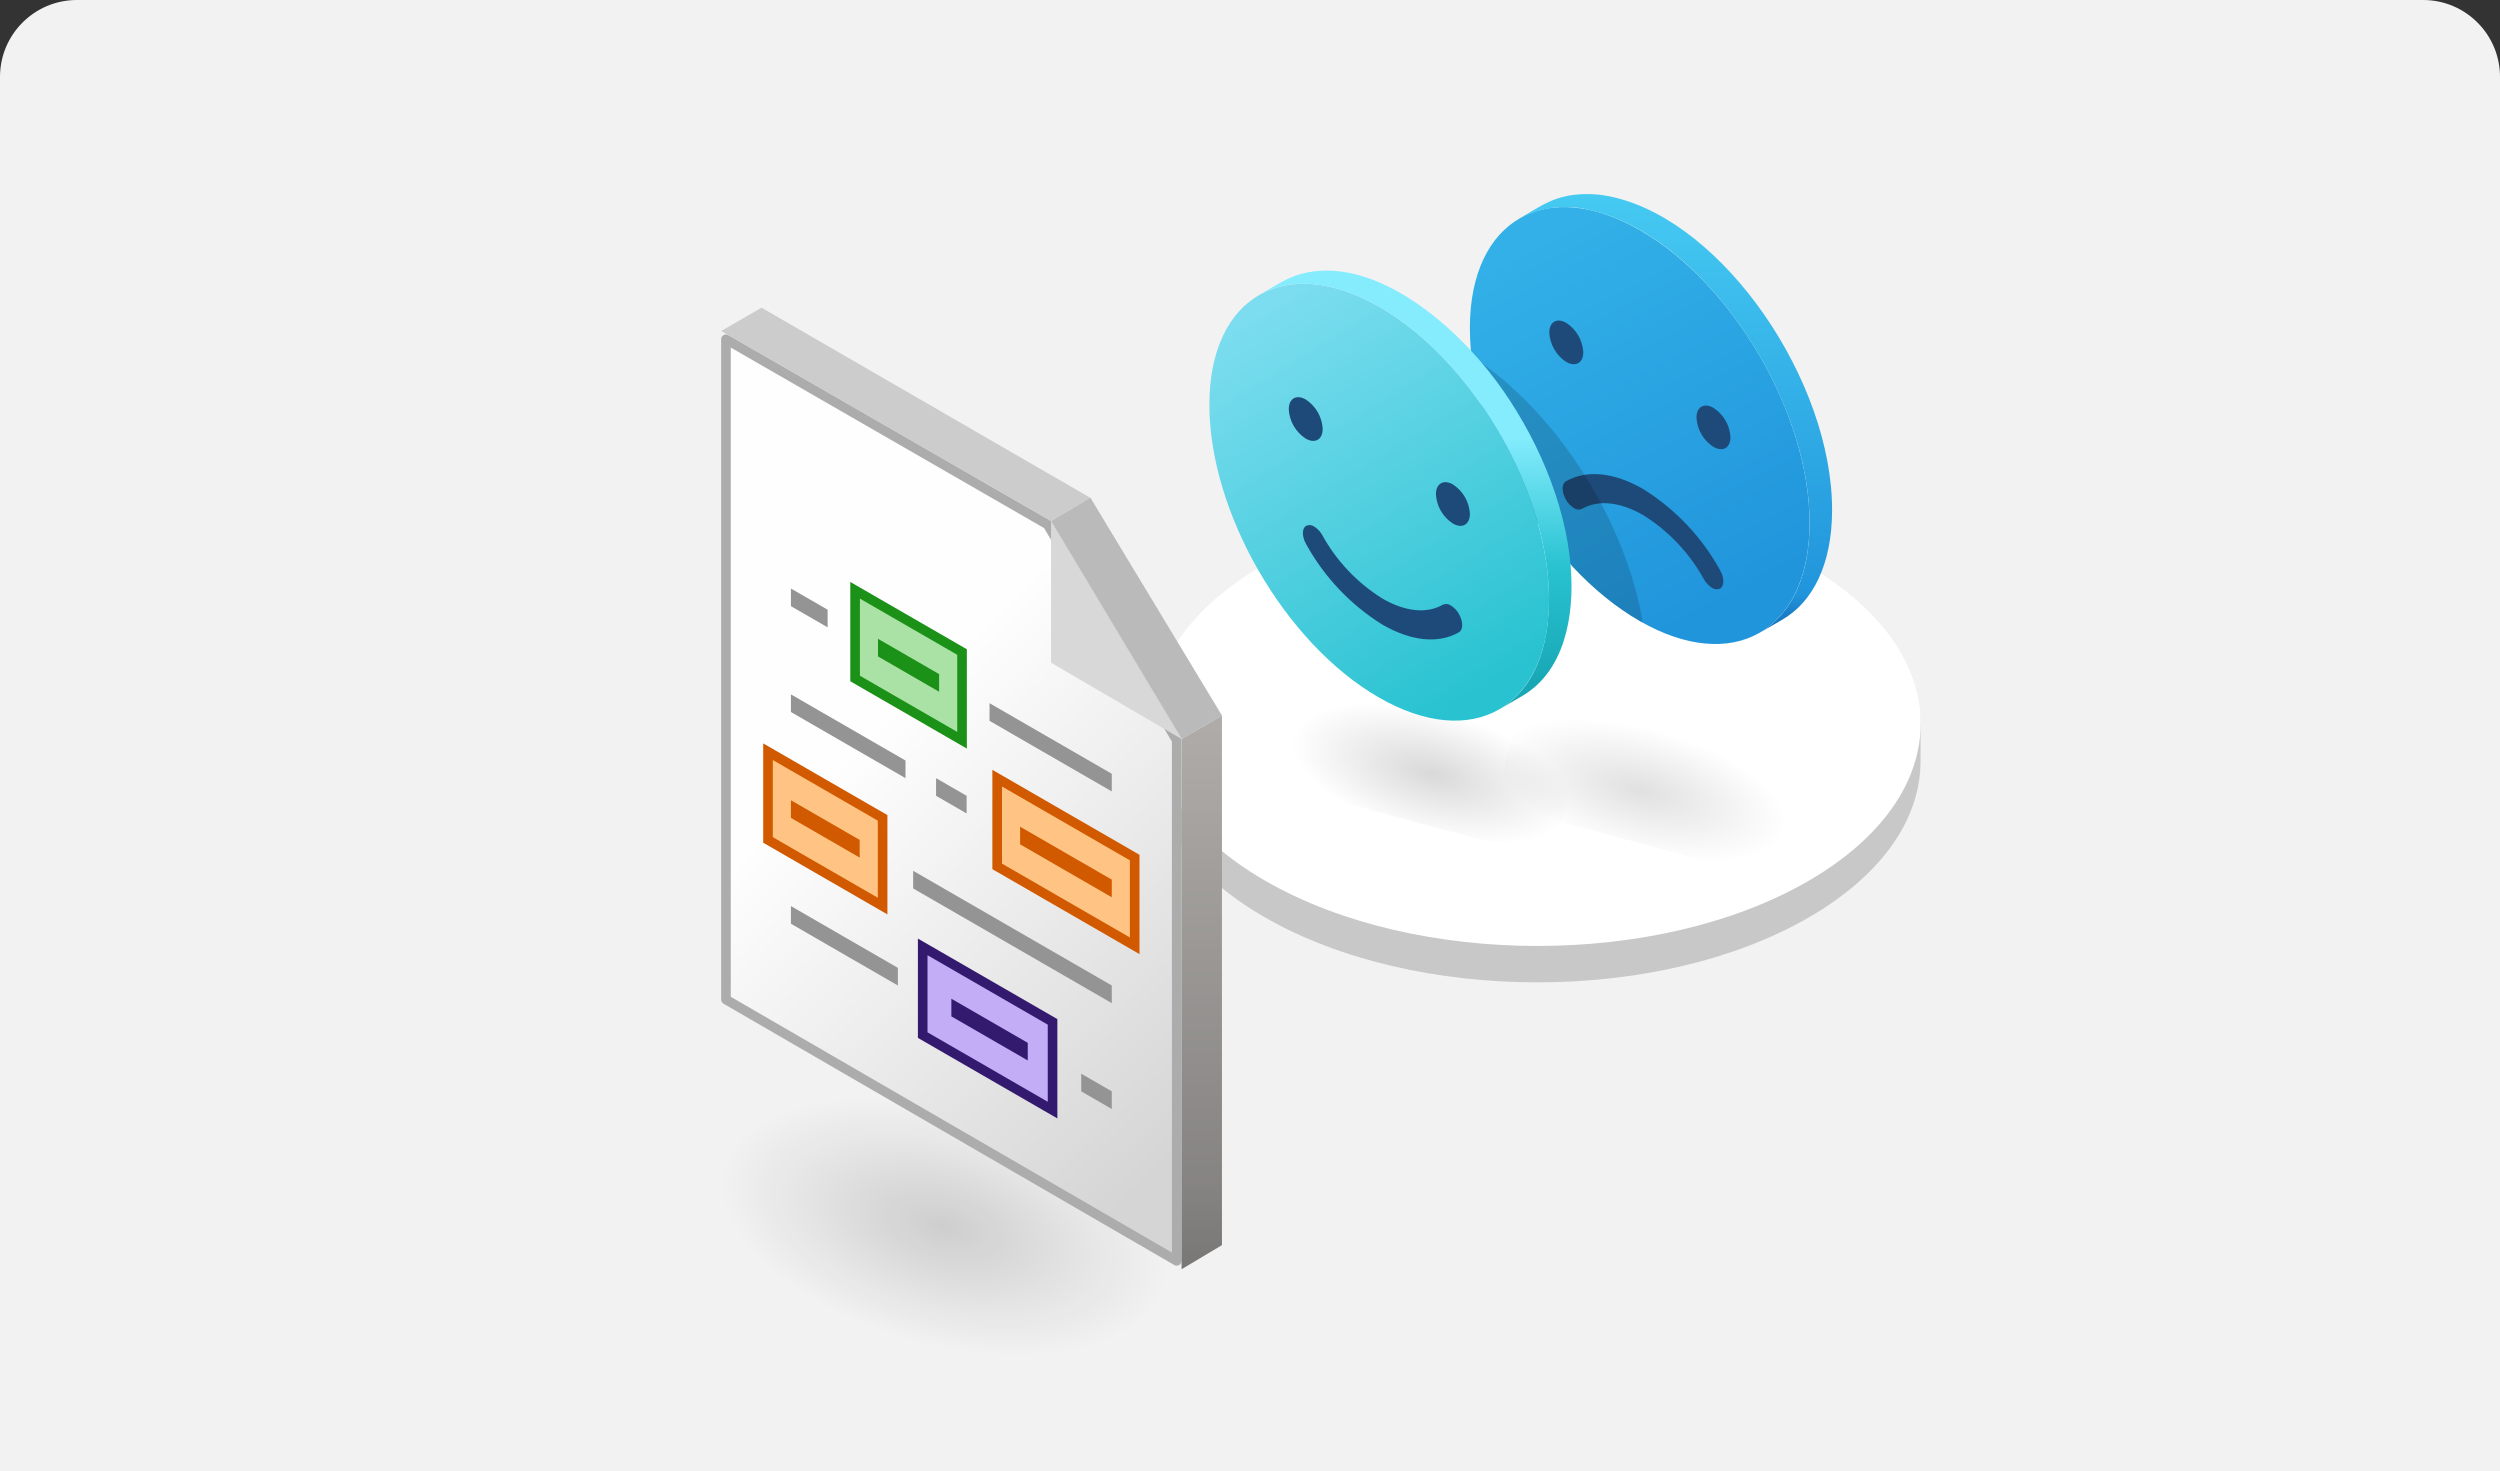 <svg width="260" height="153" viewBox="0 0 260 153" fill="none"
    xmlns="http://www.w3.org/2000/svg">
    <rect x="0" y="0" width="260" height="153" fill="#333333" stroke="none"/>
    <path d="M0 8C0 3.582 3.582 0 8 0H252C256.418 0 260 3.582 260 8V153H0V8Z" fill="#F2F2F2"/>
    <path d="M199.75 73.997L199.735 79.219C199.718 85.084 195.846 90.94 188.112 95.415C172.552 104.417 147.228 104.417 131.558 95.41C123.671 90.877 119.733 84.927 119.75 78.986L119.765 73.763C119.748 79.704 123.686 85.655 131.573 90.188C147.243 99.195 172.567 99.195 188.127 90.192C195.861 85.718 199.733 79.862 199.75 73.997Z" fill="#C8C8C8"/>
    <path d="M187.941 58.783C203.613 67.841 203.696 82.53 188.125 91.589C172.562 100.643 147.233 100.643 131.56 91.584C115.887 82.525 115.804 67.837 131.367 58.783C146.938 49.724 172.268 49.724 187.941 58.783Z" fill="white"/>
    <path d="M135.756 69.025L164.685 76.777L161.332 89.291L132.403 81.54L135.756 69.025Z" fill="url(#paint0_radial)"/>
    <path d="M158.758 71.125L189.033 79.237L185.68 91.752L155.405 83.64L158.758 71.125Z" fill="url(#paint1_radial)" fill-opacity="0.8"/>
    <path d="M170.593 23.959C180.348 29.591 188.228 43.242 188.193 54.452C188.158 65.662 180.233 70.189 170.476 64.555C160.719 58.922 152.836 45.264 152.867 34.056C152.898 22.846 160.838 18.326 170.593 23.959Z" fill="url(#paint2_linear)"/>
    <path d="M162.897 33.583C163.411 33.917 163.838 34.367 164.145 34.897C164.451 35.427 164.628 36.022 164.661 36.633C164.661 37.753 163.861 38.202 162.885 37.639C162.373 37.306 161.947 36.856 161.641 36.327C161.336 35.797 161.159 35.203 161.127 34.592C161.13 33.468 161.922 33.016 162.897 33.583Z" fill="#1D4A79"/>
    <path d="M178.204 42.419C178.717 42.752 179.145 43.202 179.451 43.732C179.758 44.262 179.935 44.857 179.968 45.468C179.968 46.589 179.168 47.036 178.193 46.474C177.68 46.141 177.253 45.691 176.948 45.162C176.642 44.632 176.466 44.038 176.434 43.428C176.437 42.307 177.229 41.855 178.204 42.419Z" fill="#1D4A79"/>
    <path d="M170.883 50.859C174.231 52.943 176.988 55.851 178.889 59.306C179.343 60.093 179.341 60.952 178.883 61.218C178.748 61.277 178.6 61.299 178.453 61.285C178.306 61.269 178.165 61.216 178.045 61.13C177.699 60.913 177.413 60.611 177.214 60.255C175.71 57.517 173.527 55.213 170.876 53.562C168.476 52.184 166.22 51.955 164.519 52.923C164.385 52.984 164.238 53.008 164.091 52.993C163.945 52.979 163.805 52.926 163.686 52.84C163.338 52.624 163.052 52.322 162.855 51.964C162.395 51.163 162.398 50.309 162.86 50.051C165.008 48.828 167.858 49.112 170.883 50.859Z" fill="#1D4A79"/>
    <path d="M167.838 20.519C166.297 20.14 164.694 20.081 163.129 20.346C161.139 20.721 160.011 21.57 158.021 22.727C160.315 21.502 162.99 21.2 165.498 21.883C177.041 24.559 188.234 41.071 188.198 54.455C188.182 60.026 186.216 63.946 183.044 65.789L185.384 64.43C188.555 62.586 190.522 58.666 190.537 53.095C190.576 39.647 179.306 23.176 167.838 20.519Z" fill="url(#paint3_linear)"/>
    <path opacity="0.15" d="M170.854 64.761C170.729 64.692 170.604 64.628 170.479 64.555C161.579 59.419 154.263 47.611 153.062 37.069C161.814 42.704 169.083 54.147 170.854 64.761Z" fill="black"/>
    <path d="M143.493 31.933C153.248 37.565 161.133 51.218 161.101 62.428C161.069 73.638 153.133 78.156 143.375 72.522C133.617 66.889 125.743 53.24 125.775 42.031C125.807 30.82 133.738 26.299 143.493 31.933Z" fill="url(#paint4_linear)"/>
    <path d="M135.802 41.55C136.316 41.884 136.743 42.334 137.048 42.865C137.354 43.395 137.529 43.991 137.56 44.602C137.56 45.722 136.765 46.174 135.79 45.611C135.277 45.278 134.851 44.829 134.545 44.299C134.239 43.77 134.063 43.175 134.031 42.564C134.035 41.438 134.827 40.983 135.802 41.55Z" fill="#1D4A79"/>
    <path d="M151.111 50.388C151.624 50.722 152.051 51.173 152.357 51.704C152.663 52.234 152.839 52.83 152.87 53.441C152.87 54.561 152.07 55.013 151.1 54.45C150.586 54.117 150.159 53.667 149.852 53.137C149.546 52.607 149.369 52.012 149.336 51.4C149.339 50.274 150.136 49.825 151.111 50.388Z" fill="#1D4A79"/>
    <path d="M150.894 62.974C151.241 63.19 151.527 63.492 151.725 63.85C152.185 64.641 152.182 65.499 151.72 65.763C149.593 66.975 146.771 66.692 143.772 64.963C140.455 62.898 137.724 60.017 135.84 56.594C135.385 55.801 135.388 54.943 135.845 54.682C135.979 54.623 136.127 54.599 136.274 54.612C136.42 54.627 136.561 54.681 136.681 54.767C137.029 54.984 137.316 55.287 137.514 55.647C139.001 58.348 141.157 60.622 143.776 62.252C146.145 63.62 148.376 63.852 150.059 62.891C150.192 62.83 150.339 62.806 150.486 62.821C150.633 62.834 150.774 62.887 150.894 62.974Z" fill="#1D4A79"/>
    <path d="M163.358 58.971C162.824 52.272 159.726 45.172 155.628 39.648C151.2 33.676 143.247 26.957 136.035 28.32C134.151 28.675 133.226 29.364 130.928 30.701C134.805 28.448 139.597 29.683 143.495 31.933C151.695 36.664 159.102 47.614 160.763 58.193C161.657 63.892 160.953 70.847 155.952 73.754L158.291 72.394C162.706 69.829 163.768 64.084 163.358 58.971Z" fill="url(#paint5_linear)"/>
    <rect x="78.312" y="109.5" width="47.711" height="24.643" transform="rotate(15 78.312 109.5)" fill="url(#paint6_radial)"/>
    <path d="M75.5 103.954V35.283L108.943 54.55L122.38 76.989V131.132L75.5 103.954Z" fill="url(#paint7_linear)" stroke="#ACACAC" stroke-linecap="round" stroke-linejoin="round"/>
    <path d="M75 34.424L79.2 32L113.379 51.761L109.297 54.185L75 34.424Z" fill="#CCCCCC"/>
    <path d="M109.307 54.182L113.397 51.757L127.091 74.424L122.891 76.848L109.307 54.182Z" fill="#BABABA"/>
    <path d="M122.883 76.849L127.083 74.424V129.493L122.883 132V76.849Z" fill="url(#paint8_linear)"/>
    <path d="M109.307 54.182L122.882 76.857L109.307 68.918V54.182Z" fill="#D8D8D8"/>
    <path d="M91.791 94.233L79.873 87.353V78.179L91.791 85.059V94.233Z" fill="#FFC483" stroke="#D15900" stroke-miterlimit="10"/>
    <path d="M118.008 98.362L103.707 90.106V80.93L118.008 89.188V98.362Z" fill="#FFC483" stroke="#D15900" stroke-miterlimit="10"/>
    <path d="M100.052 76.986L88.93 70.563V61.389L100.052 67.812V76.986Z" fill="#AAE2A6" stroke="#1B9117" stroke-miterlimit="10"/>
    <path d="M109.466 115.45L95.961 107.651V98.477L109.466 106.276V115.45Z" fill="#C3ADF7" stroke="#341A6E" stroke-miterlimit="10"/>
    <path d="M115.624 82.308L102.912 74.968V73.133L115.624 80.473V82.308Z" fill="#949494"/>
    <path d="M97.668 71.941L91.312 68.271V66.436L97.668 70.106V71.941Z" fill="#1B9117"/>
    <path d="M86.072 65.244L82.256 63.041V61.206L86.072 63.409V65.244Z" fill="#949494"/>
    <path d="M94.174 80.93L82.256 74.05V72.215L94.174 79.096V80.93Z" fill="#949494"/>
    <path d="M100.53 84.6L97.352 82.765V80.93L100.53 82.765V84.6Z" fill="#949494"/>
    <path d="M115.624 93.316L106.09 87.812V85.977L115.624 91.482V93.316Z" fill="#D15900"/>
    <path d="M89.406 89.188L82.256 85.059V83.224L89.406 87.353V89.188Z" fill="#D15900"/>
    <path d="M115.625 104.326L94.969 92.398V90.564L115.625 102.491V104.326Z" fill="#949494"/>
    <path d="M112.447 111.665L115.624 113.5V115.335L112.447 113.5V111.665Z" fill="#949494"/>
    <path d="M98.941 103.867L106.887 108.455V110.289L98.941 105.702V103.867Z" fill="#341A6E"/>
    <path d="M82.256 94.233L93.378 100.656V102.491L82.256 96.068V94.233Z" fill="#949494"/>
    <defs>
        <radialGradient id="paint0_radial" cx="0" cy="0" r="1" gradientUnits="userSpaceOnUse" gradientTransform="translate(148.929 80.447) rotate(105) scale(6.478 14.975)">
            <stop stop-opacity="0.15"/>
            <stop offset="1" stop-opacity="0"/>
        </radialGradient>
        <radialGradient id="paint1_radial" cx="0" cy="0" r="1" gradientUnits="userSpaceOnUse" gradientTransform="translate(170.619 82.197) rotate(105) scale(6.478 15.672)">
            <stop stop-opacity="0.15"/>
            <stop offset="1" stop-opacity="0"/>
        </radialGradient>
        <linearGradient id="paint2_linear" x1="160.388" y1="24.819" x2="179.977" y2="62.345" gradientUnits="userSpaceOnUse">
            <stop stop-color="#32B0E7"/>
            <stop offset="1" stop-color="#2195DC"/>
        </linearGradient>
        <linearGradient id="paint3_linear" x1="174.278" y1="20.183" x2="174.278" y2="65.785" gradientUnits="userSpaceOnUse">
            <stop stop-color="#45CAF2"/>
            <stop offset="0.911" stop-color="#2195DC"/>
            <stop offset="1" stop-color="#156AB3"/>
        </linearGradient>
        <linearGradient id="paint4_linear" x1="131.292" y1="32.545" x2="155.211" y2="71.309" gradientUnits="userSpaceOnUse">
            <stop stop-color="#7BDDEF"/>
            <stop offset="1" stop-color="#28C2D1"/>
        </linearGradient>
        <linearGradient id="paint5_linear" x1="147.184" y1="31.654" x2="147.184" y2="73.754" gradientUnits="userSpaceOnUse">
            <stop offset="0.328" stop-color="#84ECFD"/>
            <stop offset="0.651" stop-color="#28C2D1"/>
            <stop offset="0.938" stop-color="#18A7B5"/>
        </linearGradient>
        <radialGradient id="paint6_radial" cx="0" cy="0" r="1" gradientUnits="userSpaceOnUse" gradientTransform="translate(102.168 121.821) rotate(90) scale(12.321 23.855)">
            <stop stop-opacity="0.15"/>
            <stop offset="1" stop-opacity="0"/>
        </radialGradient>
        <linearGradient id="paint7_linear" x1="67.403" y1="53.707" x2="127.203" y2="115.255" gradientUnits="userSpaceOnUse">
            <stop offset="0.375" stop-color="#FEFEFE"/>
            <stop offset="1" stop-color="#D5D5D5"/>
        </linearGradient>
        <linearGradient id="paint8_linear" x1="124.983" y1="132" x2="124.983" y2="74.432" gradientUnits="userSpaceOnUse">
            <stop stop-color="#797775"/>
            <stop offset="0.157" stop-color="#868482"/>
            <stop offset="1" stop-color="#AFACA9"/>
        </linearGradient>
    </defs>
</svg>
